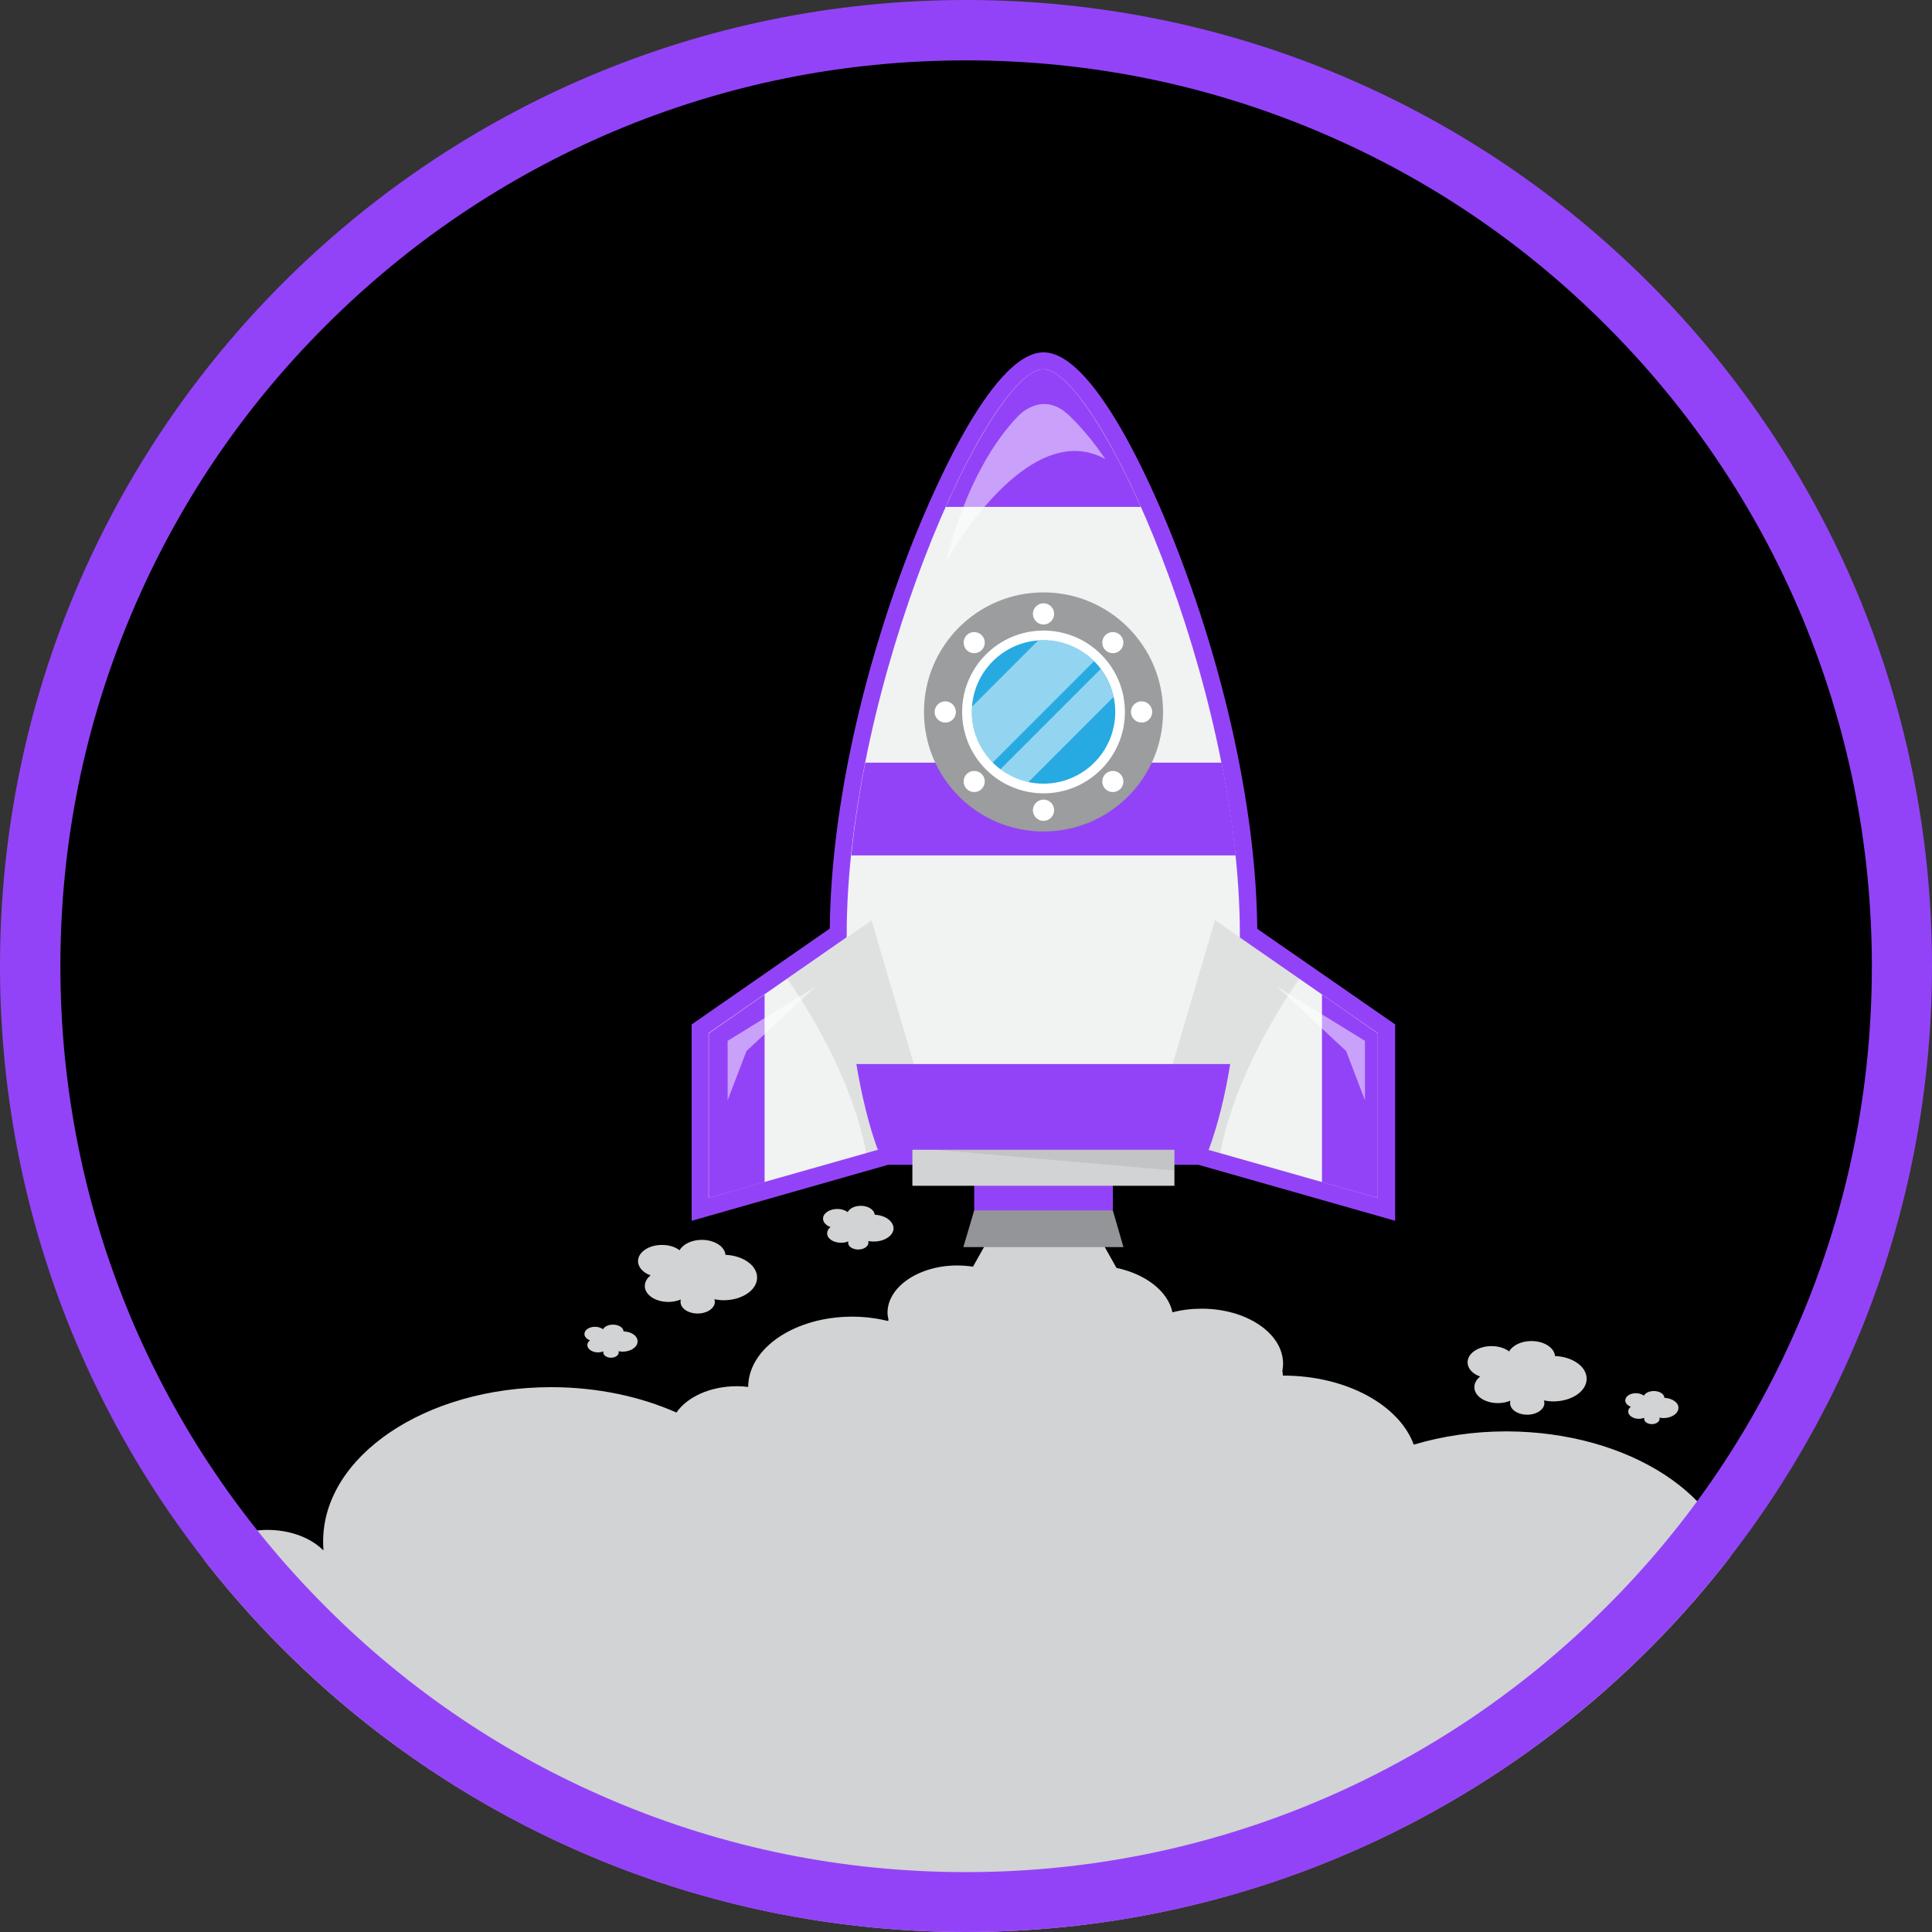 <?xml version="1.0" encoding="utf-8"?>
<!-- Generator: Adobe Illustrator 26.0.0, SVG Export Plug-In . SVG Version: 6.00 Build 0)  -->
<svg version="1.1" id="Layer_1" xmlns="http://www.w3.org/2000/svg" xmlns:xlink="http://www.w3.org/1999/xlink" x="0px" y="0px"
	 viewBox="0 0 800 800" enable-background="new 0 0 800 800" xml:space="preserve">
<rect x="0" y="0" width="800" height="800" fill="#333333" stroke="none"/>
<path d="M400,787.5c-52.3,0-103.1-10.2-150.8-30.4c-46.1-19.5-87.6-47.5-123.2-83s-63.5-77-83-123.2C22.7,503.1,12.5,452.3,12.5,400
	c0-52.3,10.2-103.1,30.4-150.8C62.5,203,90.4,161.6,126,126s77-63.5,123.2-83c47.8-20.2,98.5-30.4,150.8-30.4
	c52.3,0,103.1,10.2,150.8,30.4C597,62.5,638.4,90.4,674,126s63.5,77,83,123.2c20.2,47.8,30.4,98.5,30.4,150.8
	c0,52.3-10.2,103.1-30.4,150.8c-19.5,46.1-47.5,87.6-83,123.2s-77,63.5-123.2,83C503.1,777.3,452.3,787.5,400,787.5z"/>
<g>
	<defs>
		<circle id="SVGID_1_" cx="400" cy="400" r="400"/>
	</defs>
	<clipPath id="SVGID_00000118382990086446135110000014475558790392545420_">
		<use xlink:href="#SVGID_1_"  overflow="visible"/>
	</clipPath>
	<g clip-path="url(#SVGID_00000118382990086446135110000014475558790392545420_)">
		<g>
			<path fill="#D1D3D4" d="M718.2,654.2c0,0-97,148.6-304,148.6C165.7,802.7,81.8,654,81.8,654c0-0.6,0.1-1.2,0.1-1.8
				c1.5-9.7,14.5-18.7,28.8-18.7c9.7,0,18.2,3.4,23.2,8.5c0-0.3,0-0.6,0-0.9c-0.1-0.9-0.1-1.9-0.1-2.8c0-35.3,42.3-63.9,94.4-63.9
				c19.2,0,37,3.9,51.9,10.5c4.4-6.4,13.9-10.9,25.1-10.9c1.6,0,3.1,0.1,4.6,0.3c0.1-16.1,19.3-29.1,43.1-29.1
				c5.3,0,10.3,0.7,14.9,1.8c0-0.2,0.1-0.4,0.1-0.6c-0.2-0.9-0.4-1.9-0.4-2.8c0-10.8,13-19.6,28.9-19.6c2.2,0,4.4,0.2,6.5,0.5
				l16.2-28.9h26.7l16.5,29.4c12.2,2.6,21.3,9.7,23.2,18.4c3.8-1,7.8-1.5,12.1-1.5c18.6,0,33.7,10.2,33.7,22.8c0,1-0.1,2-0.3,2.9
				c0.1,0.7,0.2,1.3,0.2,2h0.1c26.2,0,48.1,12.2,54.1,28.6c11.7-3.5,24.7-5.5,38.4-5.5C674.8,592.8,716.2,620.1,718.2,654.2z"/>
		</g>
		<g>
			<path fill="#D1D3D4" d="M643.9,561.5c-0.3-3.5-4.6-6.2-9.8-6.2c-4.2,0-7.8,1.8-9.2,4.3c-1.8-1.4-4.4-2.2-7.3-2.2
				c-5.5,0-9.9,3-9.9,6.7c0,2.6,2.1,4.8,5.2,5.9c-1.5,1.2-2.4,2.7-2.4,4.4c0,3.7,4.4,6.6,9.8,6.6c1.9,0,3.6-0.4,5.1-1c0,0,0,0,0,0
				c-0.1,0.3-0.1,0.6-0.1,1c0,2.7,3.2,4.8,7.1,4.8c3.9,0,7.1-2.2,7.1-4.8c0-0.4-0.1-0.8-0.2-1.1c1.2,0.2,2.5,0.4,3.8,0.4
				c7.7,0,13.9-4.2,13.9-9.4C657,565.9,651.2,561.8,643.9,561.5z"/>
			<path fill="#D1D3D4" d="M300.4,519.6c-0.3-3.5-4.6-6.2-9.8-6.2c-4.2,0-7.8,1.8-9.2,4.3c-1.8-1.4-4.4-2.2-7.3-2.2
				c-5.5,0-9.9,3-9.9,6.7c0,2.6,2.1,4.8,5.2,5.9c-1.5,1.2-2.4,2.7-2.4,4.4c0,3.7,4.4,6.6,9.8,6.6c1.9,0,3.6-0.4,5.1-1c0,0,0,0,0,0
				c-0.1,0.3-0.1,0.6-0.1,1c0,2.7,3.2,4.8,7.1,4.8c3.9,0,7.1-2.2,7.1-4.8c0-0.4-0.1-0.8-0.2-1.1c1.2,0.2,2.5,0.4,3.8,0.4
				c7.7,0,13.9-4.2,13.9-9.4C313.5,524,307.7,519.9,300.4,519.6z"/>
			<path fill="#D1D3D4" d="M689.2,578.8c-0.1-1.6-2-2.8-4.4-2.8c-1.9,0-3.5,0.8-4.1,1.9c-0.8-0.6-2-1-3.3-1c-2.5,0-4.4,1.3-4.4,3
				c0,1.1,0.9,2.1,2.3,2.6c-0.7,0.5-1.1,1.2-1.1,2c0,1.6,2,3,4.4,3c0.8,0,1.6-0.2,2.3-0.4c0,0,0,0,0,0c0,0.1-0.1,0.3-0.1,0.4
				c0,1.2,1.4,2.2,3.2,2.2c1.8,0,3.2-1,3.2-2.2c0-0.2,0-0.3-0.1-0.5c0.5,0.1,1.1,0.2,1.7,0.2c3.4,0,6.2-1.9,6.2-4.2
				C695.1,580.8,692.5,579,689.2,578.8z"/>
			<path fill="#D1D3D4" d="M362.2,503c-0.2-2.1-2.7-3.7-5.8-3.7c-2.5,0-4.6,1.1-5.4,2.6c-1.1-0.8-2.6-1.3-4.3-1.3
				c-3.2,0-5.9,1.8-5.9,4c0,1.5,1.2,2.8,3.1,3.5c-0.9,0.7-1.4,1.6-1.4,2.6c0,2.2,2.6,3.9,5.8,3.9c1.1,0,2.1-0.2,3-0.6c0,0,0,0,0,0
				c-0.1,0.2-0.1,0.4-0.1,0.6c0,1.6,1.9,2.8,4.2,2.8c2.3,0,4.2-1.3,4.2-2.8c0-0.2,0-0.5-0.1-0.7c0.7,0.1,1.5,0.2,2.3,0.2
				c4.5,0,8.2-2.5,8.2-5.5C369.9,505.6,366.5,503.2,362.2,503z"/>
			<path fill="#D1D3D4" d="M258.2,551.3c-0.1-1.6-2-2.8-4.4-2.8c-1.9,0-3.5,0.8-4.1,1.9c-0.8-0.6-2-1-3.3-1c-2.5,0-4.4,1.3-4.4,3
				c0,1.1,0.9,2.1,2.3,2.6c-0.7,0.5-1.1,1.2-1.1,2c0,1.6,2,3,4.4,3c0.8,0,1.6-0.2,2.3-0.4c0,0,0,0,0,0c0,0.1-0.1,0.3-0.1,0.4
				c0,1.2,1.4,2.2,3.2,2.2c1.8,0,3.2-1,3.2-2.2c0-0.2,0-0.3-0.1-0.5c0.5,0.1,1.1,0.2,1.7,0.2c3.4,0,6.2-1.9,6.2-4.2
				C264.1,553.2,261.5,551.4,258.2,551.3z"/>
		</g>
		<path fill="#9343F7" d="M496.2,482.3H367.8l-81.4,23.2v-81.3l57.2-39.7c0.4-46.3,12.3-102.9,32.7-155.9
			c7.5-19.4,33.6-82.7,55.8-82.7c22.3,0,48.4,63.3,55.8,82.7c20.4,53,32.3,109.7,32.7,156l57.1,39.6v81.3L496.2,482.3z"/>
		<path fill="#F1F2F2" d="M570.5,496v-68.2l-57.1-39.6c0-0.4,0-0.7,0-1.1c0-103.9-58.8-234.2-81.4-234.2
			c-22.6,0-81.4,130.3-81.4,234.2c0,0.3,0,0.7,0,1l-57.2,39.7V496l73.3-20.8h130.4L570.5,496z"/>
		<polygon fill="#9343F7" points="316.6,489.5 293.5,496 293.5,427.9 316.6,411.8 		"/>
		<path opacity="0.1" fill="#414042" d="M358.7,477.5c-5.7-30.5-24-59.7-32.7-72.2l34.9-24.2l26,88.4L358.7,477.5z"/>
		<polygon opacity="0.5" fill="#FFFFFF" points="301.3,431 301.3,455.6 309.1,435.2 337.8,408.5 		"/>
		<polygon fill="#9343F7" points="547.4,489.5 570.5,496 570.5,427.9 547.4,411.8 		"/>
		<path opacity="0.1" fill="#414042" d="M505.3,477.5c5.7-30.5,24-59.7,32.7-72.2L503.1,381l-26,88.4L505.3,477.5z"/>
		<polygon opacity="0.5" fill="#FFFFFF" points="565.2,431 565.2,455.6 557.4,435.2 528.7,408.5 		"/>
		<rect x="403.4" y="479.7" fill="#9343F7" width="57.4" height="24.7"/>
		<polygon fill="#939598" points="465.2,516.4 398.9,516.4 403.4,501.2 460.8,501.2 		"/>
		<rect x="377.8" y="461.3" fill="#D1D3D4" width="108.5" height="29.7"/>
		<polygon opacity="0.1" fill="#414042" points="486.3,468.5 387.5,476.1 486.3,484.7 		"/>
		<path fill="#9343F7" d="M352.5,354.2h159.2c-1.3-12.8-3.3-25.6-5.9-38.4H358.3C355.8,328.5,353.8,341.4,352.5,354.2z"/>
		<path fill="#9343F7" d="M391.6,209.9h80.8c-15.2-34.1-31-57-40.4-57C422.6,152.9,406.8,175.8,391.6,209.9z"/>
		<path fill="#9343F7" d="M354.6,440.6c2.2,13.1,5.2,25.6,8.9,35.5h137c3.7-10,6.8-22.4,8.9-35.5H354.6z"/>
		<path opacity="0.5" fill="#FFFFFF" d="M444.2,173.5c-0.2-0.2-0.5-0.4-0.7-0.7c-0.5-0.5-1-1-1.6-1.5c-11.1-9.7-20.6,1.3-20.6,1.3
			c-8.7,9.1-21.1,26.9-29.7,60.1c0,0,33.5-60.7,66.1-42.6C457.7,190.2,452.1,181.4,444.2,173.5z"/>
		<path fill="#9B9D9E" d="M481.6,294.8c0,27.4-22.2,49.5-49.5,49.5c-27.4,0-49.5-22.2-49.5-49.5c0-27.4,22.2-49.5,49.5-49.5
			C459.4,245.3,481.6,267.5,481.6,294.8z"/>
		<path fill="#FFFFFF" d="M465.8,294.8c0,18.6-15.1,33.7-33.7,33.7c-18.6,0-33.7-15.1-33.7-33.7c0-18.6,15.1-33.7,33.7-33.7
			C450.7,261.1,465.8,276.2,465.8,294.8z"/>
		<path fill="#27AAE1" d="M461.8,294.8c0,16.4-13.3,29.7-29.7,29.7c-16.4,0-29.7-13.3-29.7-29.7c0-16.4,13.3-29.7,29.7-29.7
			C448.5,265.2,461.8,278.4,461.8,294.8z"/>
		<g opacity="0.5">
			<path fill="#FFFFFF" d="M461.1,288.6c-0.9-4.3-2.8-8.2-5.3-11.6l-41.6,41.6c3.4,2.6,7.3,4.4,11.6,5.3L461.1,288.6z"/>
			<path fill="#FFFFFF" d="M432.1,265.2c-0.8,0-1.5,0-2.3,0.1l-27.3,27.3c-0.1,0.8-0.1,1.5-0.1,2.3c0,8.2,3.3,15.5,8.6,20.9l42-42
				C447.6,268.4,440.2,265.2,432.1,265.2z"/>
		</g>
		<path fill="#FFFFFF" d="M436.5,254.2c0,2.4-2,4.4-4.4,4.4c-2.4,0-4.4-2-4.4-4.4c0-2.4,2-4.4,4.4-4.4
			C434.5,249.8,436.5,251.8,436.5,254.2z M432.1,331.1c-2.4,0-4.4,2-4.4,4.4c0,2.4,2,4.4,4.4,4.4c2.4,0,4.4-2,4.4-4.4
			C436.5,333,434.5,331.1,432.1,331.1z M477.1,294.8c0-2.4-2-4.4-4.4-4.4c-2.4,0-4.4,2-4.4,4.4c0,2.4,2,4.4,4.4,4.4
			C475.1,299.2,477.1,297.3,477.1,294.8z M395.8,294.8c0-2.4-2-4.4-4.4-4.4c-2.4,0-4.4,2-4.4,4.4c0,2.4,2,4.4,4.4,4.4
			C393.9,299.2,395.8,297.3,395.8,294.8z M463.9,263c-1.7-1.7-4.5-1.7-6.2,0c-1.7,1.7-1.7,4.5,0,6.2c1.7,1.7,4.5,1.7,6.2,0
			C465.6,267.5,465.6,264.7,463.9,263z M406.5,320.5c-1.7-1.7-4.5-1.7-6.2,0c-1.7,1.7-1.7,4.5,0,6.2c1.7,1.7,4.5,1.7,6.2,0
			C408.2,324.9,408.2,322.2,406.5,320.5z M463.9,326.7c1.7-1.7,1.7-4.5,0-6.2c-1.7-1.7-4.5-1.7-6.2,0c-1.7,1.7-1.7,4.5,0,6.2
			C459.4,328.4,462.2,328.4,463.9,326.7z M406.5,269.2c1.7-1.7,1.7-4.5,0-6.2c-1.7-1.7-4.5-1.7-6.2,0c-1.7,1.7-1.7,4.5,0,6.2
			C402,270.9,404.7,270.9,406.5,269.2z"/>
	</g>
</g>
<path fill="#9343F7" d="M400,25c50.6,0,99.7,9.9,146,29.5c44.7,18.9,84.8,45.9,119.2,80.4c34.4,34.4,61.5,74.6,80.4,119.2
	c19.5,46.2,29.5,95.3,29.5,146s-9.9,99.7-29.5,146c-18.9,44.7-45.9,84.8-80.4,119.2c-34.4,34.4-74.6,61.5-119.2,80.4
	c-46.2,19.5-95.3,29.5-146,29.5s-99.7-9.9-146-29.5c-44.7-18.9-84.8-45.9-119.2-80.4c-34.4-34.4-61.5-74.6-80.4-119.2
	C34.9,499.7,25,450.6,25,400s9.9-99.7,29.5-146c18.9-44.7,45.9-84.8,80.4-119.2c34.4-34.4,74.6-61.5,119.2-80.4
	C300.3,34.9,349.4,25,400,25 M400,0C179.1,0,0,179.1,0,400s179.1,400,400,400s400-179.1,400-400S620.9,0,400,0L400,0z"/>
<g>
</g>
<g>
</g>
<g>
</g>
<g>
</g>
<g>
</g>
<g>
</g>
</svg>

